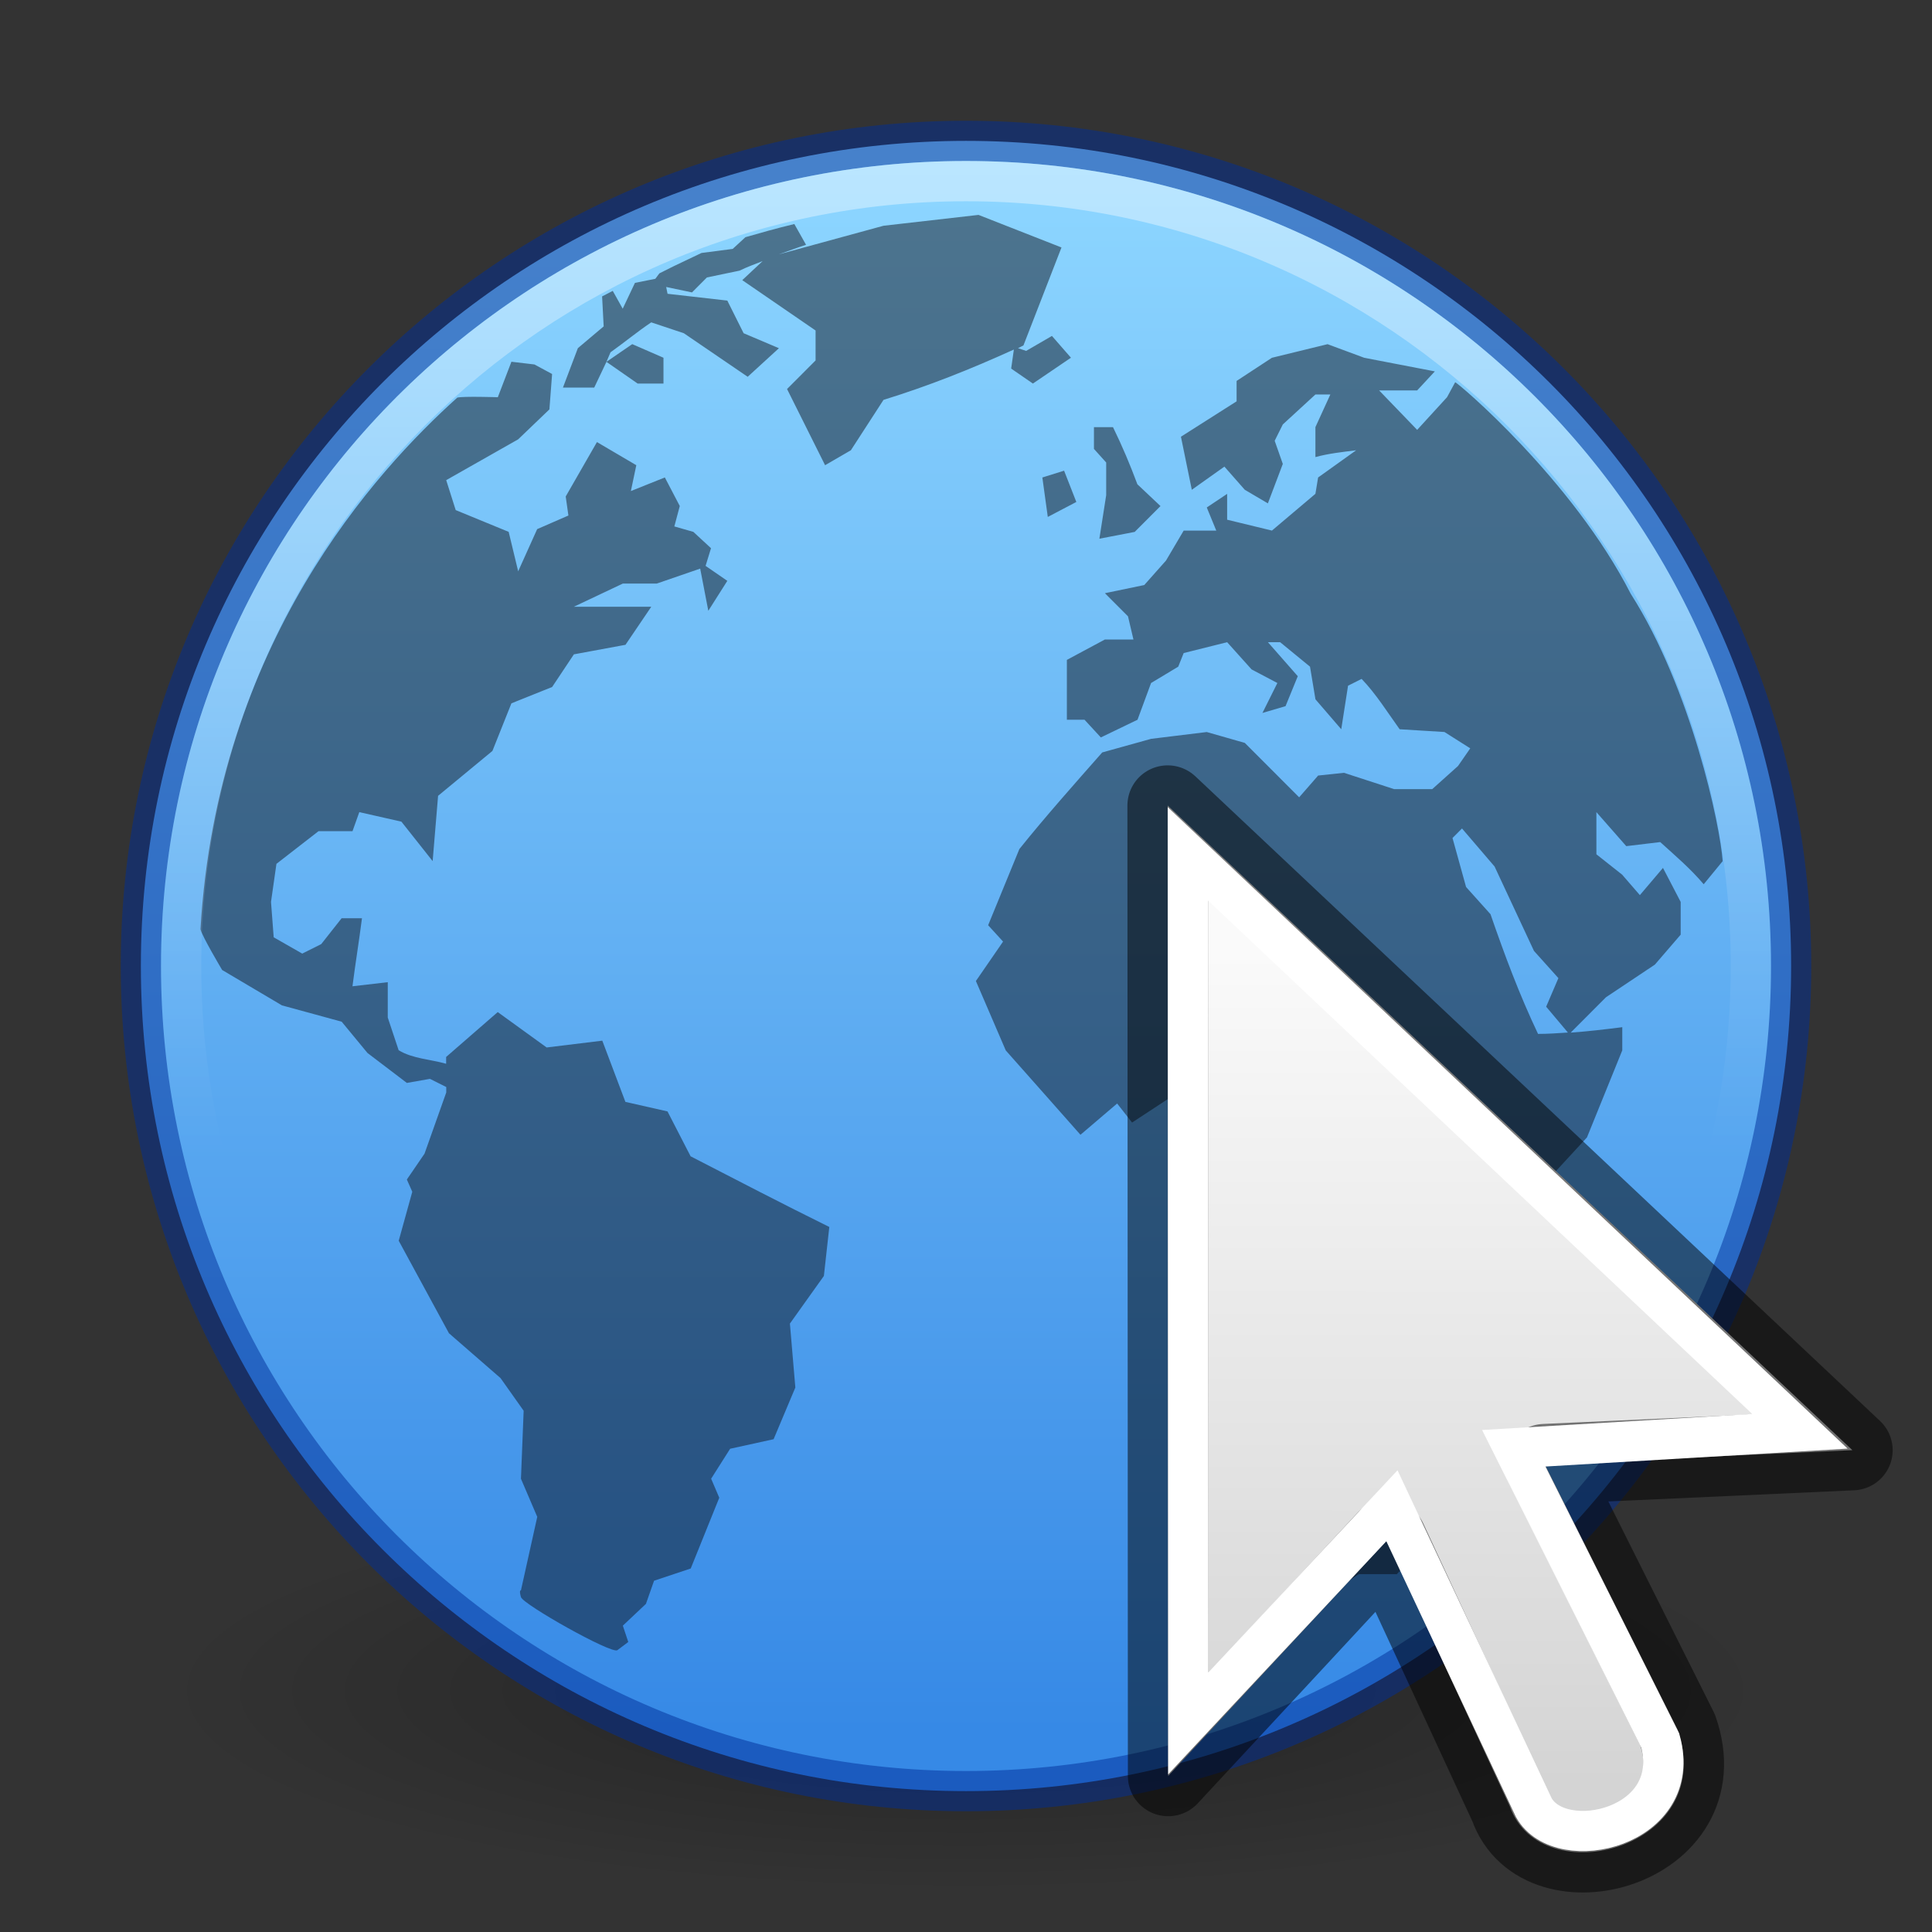 <?xml version="1.0" encoding="UTF-8" standalone="no"?>
<svg
   version="1.1"
   width="48"
   height="48"
   id="svg2897"
   sodipodi:docname="web-browser.svg"
   inkscape:version="1.1.1 (3bf5ae0d25, 2021-09-20)"
   xmlns:inkscape="http://www.inkscape.org/namespaces/inkscape"
   xmlns:sodipodi="http://sodipodi.sourceforge.net/DTD/sodipodi-0.dtd"
   xmlns:xlink="http://www.w3.org/1999/xlink"
   xmlns="http://www.w3.org/2000/svg"
   xmlns:svg="http://www.w3.org/2000/svg"
   xmlns:rdf="http://www.w3.org/1999/02/22-rdf-syntax-ns#"
   xmlns:cc="http://creativecommons.org/ns#"
   xmlns:dc="http://purl.org/dc/elements/1.1/">
  <rect width="100%" height="100%" fill="#333333" stroke="none"/>
  <sodipodi:namedview
     id="namedview36"
     pagecolor="#ffffff"
     bordercolor="#666666"
     borderopacity="1.0"
     inkscape:pageshadow="2"
     inkscape:pageopacity="0.0"
     inkscape:pagecheckerboard="0"
     showgrid="false"
     inkscape:zoom="10.046809"
     inkscape:cx="28.46675"
     inkscape:cy="24.584921"
     inkscape:window-width="1920"
     inkscape:window-height="1030"
     inkscape:window-x="0"
     inkscape:window-y="0"
     inkscape:window-maximized="1"
     inkscape:current-layer="svg2897" />
  <defs
     id="defs2899">
    <linearGradient
       id="linearGradient2625">
      <stop
         id="stop2621"
         style="stop-color:#fafafa;stop-opacity:1"
         offset="0" />
      <stop
         id="stop2623"
         style="stop-color:#d4d4d4;stop-opacity:1"
         offset="1" />
    </linearGradient>
    <linearGradient
       inkscape:collect="always"
       id="linearGradient914">
      <stop
         style="stop-color:#8cd5ff;stop-opacity:1"
         offset="0"
         id="stop910" />
      <stop
         style="stop-color:#3689e6;stop-opacity:1"
         offset="1"
         id="stop912" />
    </linearGradient>
    <linearGradient
       id="linearGradient4873">
      <stop
         id="stop4875"
         style="stop-color:#ffffff;stop-opacity:1"
         offset="0" />
      <stop
         id="stop4877"
         style="stop-color:#ffffff;stop-opacity:0"
         offset="1" />
    </linearGradient>
    <linearGradient
       id="linearGradient8838">
      <stop
         id="stop8840"
         style="stop-color:#000000;stop-opacity:1"
         offset="0" />
      <stop
         id="stop8842"
         style="stop-color:#000000;stop-opacity:0"
         offset="1" />
    </linearGradient>
    <linearGradient
       xlink:href="#linearGradient4873"
       id="linearGradient2405"
       gradientUnits="userSpaceOnUse"
       gradientTransform="matrix(2.23,0,0,2.23,-114.689,32.828)"
       x1="62.2"
       y1="-12.489"
       x2="62.2"
       y2="-1.462" />
    <radialGradient
       xlink:href="#linearGradient8838"
       id="radialGradient2414"
       gradientUnits="userSpaceOnUse"
       gradientTransform="matrix(1.882,0,0,0.471,-93.882,40.824)"
       cx="62.625"
       cy="4.625"
       fx="62.625"
       fy="4.625"
       r="10.625" />
    <linearGradient
       inkscape:collect="always"
       xlink:href="#linearGradient914"
       id="linearGradient916"
       x1="18.294"
       y1="4.895"
       x2="18.294"
       y2="43.032"
       gradientUnits="userSpaceOnUse"
       gradientTransform="translate(-4.9408e-4,1)" />
    <linearGradient
       inkscape:collect="always"
       xlink:href="#linearGradient2625"
       id="linearGradient2581"
       x1="32.747"
       y1="24.678"
       x2="32.459"
       y2="45.666"
       gradientUnits="userSpaceOnUse" />
  </defs>
  <g
     id="g4102"
     transform="translate(0,-1)">
    <path
       d="m 44,43 c 0,2.761 -8.954,5 -20,5 -11.046,0 -20,-2.239 -20,-5 0,-2.761 8.954,-5 20,-5 11.046,0 20,2.239 20,5 z"
       id="path8836"
       style="display:inline;overflow:visible;visibility:visible;opacity:0.3;fill:url(#radialGradient2414);fill-opacity:1;fill-rule:evenodd;stroke:none;stroke-width:1;marker:none" />
    <path
       d="M 44.5,24.999 C 44.5,36.322 35.321,45.5 24,45.5 12.678,45.5 3.5,36.321 3.5,24.999 3.5,13.678 12.678,4.5 24,4.5 35.321,4.5 44.5,13.678 44.5,24.999 Z"
       id="path6495"
       style="fill:url(#linearGradient916);fill-opacity:1;fill-rule:nonzero;stroke:#002e99;stroke-width:1;stroke-miterlimit:4;stroke-dasharray:none;stroke-opacity:0.5" />
    <path
       d="m 24.311,6.339 -2.362,0.27 -2.598,0.71 c 0.221,-0.078 0.445,-0.162 0.675,-0.237 L 19.735,6.566 C 19.281,6.675 18.9,6.784 18.52,6.893 l -0.316,0.291 -0.776,0.101 -0.709,0.338 -0.337,0.169 -0.101,0.135 -0.506,0.101 -0.304,0.642 -0.247,-0.443 -0.265,0.137 0.039,0.745 -0.641,0.541 -0.371,0.98 H 14.763 L 15.067,9.99 15.168,9.753 C 15.509,9.511 15.832,9.242 16.18,9.009 l 0.81,0.27 c 0.527,0.359 1.058,0.723 1.586,1.082 l 0.776,-0.71 -0.877,-0.372 -0.405,-0.811 -1.485,-0.169 -0.034,-0.169 0.641,0.135 0.371,-0.372 0.81,-0.169 c 0.192,-0.093 0.38,-0.161 0.574,-0.237 l -0.506,0.473 1.822,1.251 v 0.744 l -0.709,0.71 0.945,1.893 0.641,-0.372 0.81,-1.251 c 1.138,-0.353 2.165,-0.763 3.239,-1.251 l -0.067,0.473 0.54,0.372 0.945,-0.642 -0.472,-0.541 -0.641,0.372 -0.202,-0.068 c 0.046,-0.021 0.088,-0.046 0.135,-0.068 l 0.945,-2.434 z M 15.067,9.99 15.843,10.53 h 0.641 V 9.888 L 15.708,9.55 Z m 17.916,-0.439 -1.383,0.338 -0.877,0.575 v 0.507 l -1.383,0.879 0.27,1.318 0.81,-0.575 0.506,0.575 0.574,0.338 0.371,-0.98 -0.202,-0.575 0.202,-0.406 0.81,-0.744 h 0.371 l -0.371,0.811 v 0.744 c 0.334,-0.091 0.671,-0.126 1.012,-0.169 l -0.945,0.676 -0.067,0.406 -1.08,0.913 -1.113,-0.27 v -0.642 l -0.506,0.338 0.236,0.575 h -0.81 l -0.439,0.744 -0.54,0.608 -0.978,0.203 0.574,0.575 0.135,0.575 h -0.709 l -0.945,0.507 v 1.487 h 0.439 l 0.405,0.439 0.911,-0.439 0.337,-0.913 0.675,-0.406 0.135,-0.338 1.08,-0.27 0.607,0.676 0.641,0.338 -0.371,0.744 0.574,-0.169 0.304,-0.744 -0.742,-0.845 h 0.304 l 0.742,0.608 0.135,0.811 0.641,0.744 0.169,-1.082 0.337,-0.169 c 0.359,0.373 0.642,0.83 0.945,1.251 l 1.113,0.068 0.641,0.406 -0.304,0.439 -0.641,0.575 h -0.945 l -1.248,-0.406 -0.641,0.068 -0.472,0.541 -1.35,-1.352 -0.945,-0.27 -1.383,0.169 -1.215,0.338 c -0.693,0.787 -1.402,1.583 -2.058,2.4 l -0.776,1.893 0.371,0.406 -0.675,0.98 0.742,1.724 c 0.618,0.7 1.239,1.395 1.856,2.096 l 0.911,-0.777 0.371,0.473 0.978,-0.642 0.337,0.372 h 0.978 l 0.574,0.642 -0.337,1.149 0.675,0.777 -0.034,1.352 0.506,0.98 -0.371,0.845 c -0.036,0.606 -0.067,1.185 -0.067,1.791 0.298,0.821 0.596,1.64 0.877,2.467 l 0.202,1.318 v 0.676 h 0.54 l 0.776,-0.507 h 0.945 l 1.417,-1.589 -0.169,-0.541 0.945,-0.845 -0.709,-0.777 0.843,-0.676 0.81,-0.507 0.371,-0.406 -0.236,-0.913 v -2.298 l 0.641,-1.42 0.81,-0.879 0.877,-2.163 v -0.575 c -0.437,0.055 -0.855,0.105 -1.282,0.135 l 0.877,-0.879 1.215,-0.811 0.641,-0.744 V 23.408 C 41.61,23.133 41.463,22.838 41.316,22.563 l -0.574,0.676 -0.439,-0.507 -0.641,-0.507 v -1.048 l 0.742,0.845 0.844,-0.101 c 0.381,0.346 0.746,0.654 1.08,1.048 l 0.471,-0.574 c -0.057,-0.861 -0.772,-4.273 -2.284,-6.643 -1.448,-2.838 -4.313,-5.261 -4.362,-5.255 l -0.202,0.372 -0.742,0.811 -0.945,-0.98 h 0.945 l 0.439,-0.473 -1.754,-0.338 z m -20.278,0.439 -0.337,0.879 c 0,0 -0.854,-0.028 -1.006,0.009 -2.023,1.82 -5.968,6.115 -6.381,13.209 0.036,0.169 0.538,1.012 0.538,1.012 l 1.485,0.879 1.485,0.406 0.641,0.777 0.978,0.744 0.574,-0.101 0.405,0.203 v 0.135 l -0.54,1.521 -0.439,0.642 0.135,0.304 -0.337,1.217 1.248,2.298 1.282,1.115 0.574,0.811 -0.067,1.69 0.405,0.946 -0.405,1.825 c 0,0 -0.054,-0.015 0,0.169 0.055,0.184 2.255,1.423 2.396,1.318 0.14,-0.106 0.27,-0.203 0.27,-0.203 l -0.135,-0.406 0.574,-0.541 0.202,-0.575 0.911,-0.304 0.709,-1.758 -0.202,-0.473 0.472,-0.744 1.08,-0.237 0.54,-1.284 -0.135,-1.589 0.844,-1.183 0.135,-1.217 C 19.443,30.911 18.307,30.32 17.158,29.728 l -0.574,-1.115 -1.046,-0.237 -0.574,-1.521 -1.383,0.169 -1.215,-0.879 -1.282,1.115 v 0.169 C 10.701,27.319 10.246,27.303 9.904,27.092 L 9.634,26.281 V 25.402 L 8.757,25.504 C 8.828,24.944 8.922,24.373 8.993,23.814 H 8.487 L 7.981,24.456 7.509,24.692 6.8,24.287 6.733,23.408 6.868,22.462 7.914,21.65 h 0.844 l 0.169,-0.473 1.046,0.237 0.776,0.98 0.135,-1.622 1.35,-1.115 0.472,-1.183 1.012,-0.406 0.54,-0.811 1.282,-0.237 0.641,-0.946 h -1.923 l 1.215,-0.575 h 0.843 l 1.08,-0.372 0.202,1.048 0.472,-0.744 -0.54,-0.372 0.135,-0.439 -0.439,-0.406 -0.472,-0.135 0.135,-0.507 -0.371,-0.71 -0.844,0.338 0.135,-0.642 -0.978,-0.575 -0.776,1.352 0.067,0.473 -0.776,0.338 -0.472,1.048 -0.236,-0.98 -1.316,-0.541 -0.236,-0.744 1.788,-1.014 0.776,-0.744 0.067,-0.879 -0.439,-0.237 -0.574,-0.068 -1.1e-5,-1.2e-6 z m 14.474,1.622 v 0.541 l 0.304,0.338 v 0.811 l -0.169,1.082 0.877,-0.169 0.641,-0.642 -0.574,-0.541 C 28.073,12.535 27.884,12.088 27.652,11.612 Z m -0.742,1.082 -0.54,0.169 0.135,0.98 0.709,-0.372 z m 9.886,8.889 0.81,0.946 0.978,2.096 0.607,0.676 -0.304,0.71 0.54,0.642 c -0.248,0.016 -0.488,0.034 -0.742,0.034 -0.463,-0.974 -0.829,-1.956 -1.181,-2.974 l -0.607,-0.676 -0.337,-1.217 0.236,-0.237 v -4e-6 z"
       id="path6534"
       style="opacity:0.5;fill:#0e141f;fill-opacity:1;fill-rule:nonzero;stroke:none;stroke-width:1" />
    <path
       d="m 43.5,24.999 c 0,10.77 -8.731,19.501 -19.5,19.501 -10.77,0 -19.5,-8.731 -19.5,-19.501 0,-10.769 8.731,-19.499 19.5,-19.499 10.769,0 19.5,8.73 19.5,19.499 z"
       id="path8655"
       style="opacity:0.4;fill:none;stroke:url(#linearGradient2405);stroke-width:1;stroke-miterlimit:4;stroke-dasharray:none;stroke-opacity:1" />
  </g>
  <g
     id="g2414"
     transform="matrix(0.987,-0.013,0.014,0.984,-1.385,-0.192)">
    <path
       style="display:inline;overflow:visible;visibility:visible;fill:url(#linearGradient2581);fill-opacity:1;fill-rule:evenodd;stroke:#000000;stroke-width:2.029;stroke-linecap:butt;stroke-linejoin:round;stroke-miterlimit:4;stroke-dasharray:none;stroke-dashoffset:0;stroke-opacity:0.502;marker:none;paint-order:stroke fill markers"
       id="path3970"
       d="M 30.5,20.937 47.5,37.437 l -7.75,0.25 3.25,6.75 c 1,3 -3.5,4.125 -4.25,1.875 l -3,-6.75 -5.586,5.874 z"
       sodipodi:nodetypes="cccccccc" />
    <path
       style="display:inline;overflow:visible;visibility:visible;opacity:1;fill:none;stroke:#ffffff;stroke-width:1.015;stroke-linecap:butt;stroke-linejoin:miter;stroke-miterlimit:4;stroke-dasharray:none;stroke-dashoffset:0;stroke-opacity:1;marker:none"
       id="path4853"
       d="m 30.99,22.164 15.197,14.78 -7.208,0.333 3.581,7.425 c 0.577,2.213 -2.546,2.876 -3.205,1.654 l -3.463,-7.668 -5.203,5.426 z"
       sodipodi:nodetypes="cccccccc" />
  </g>
</svg>
